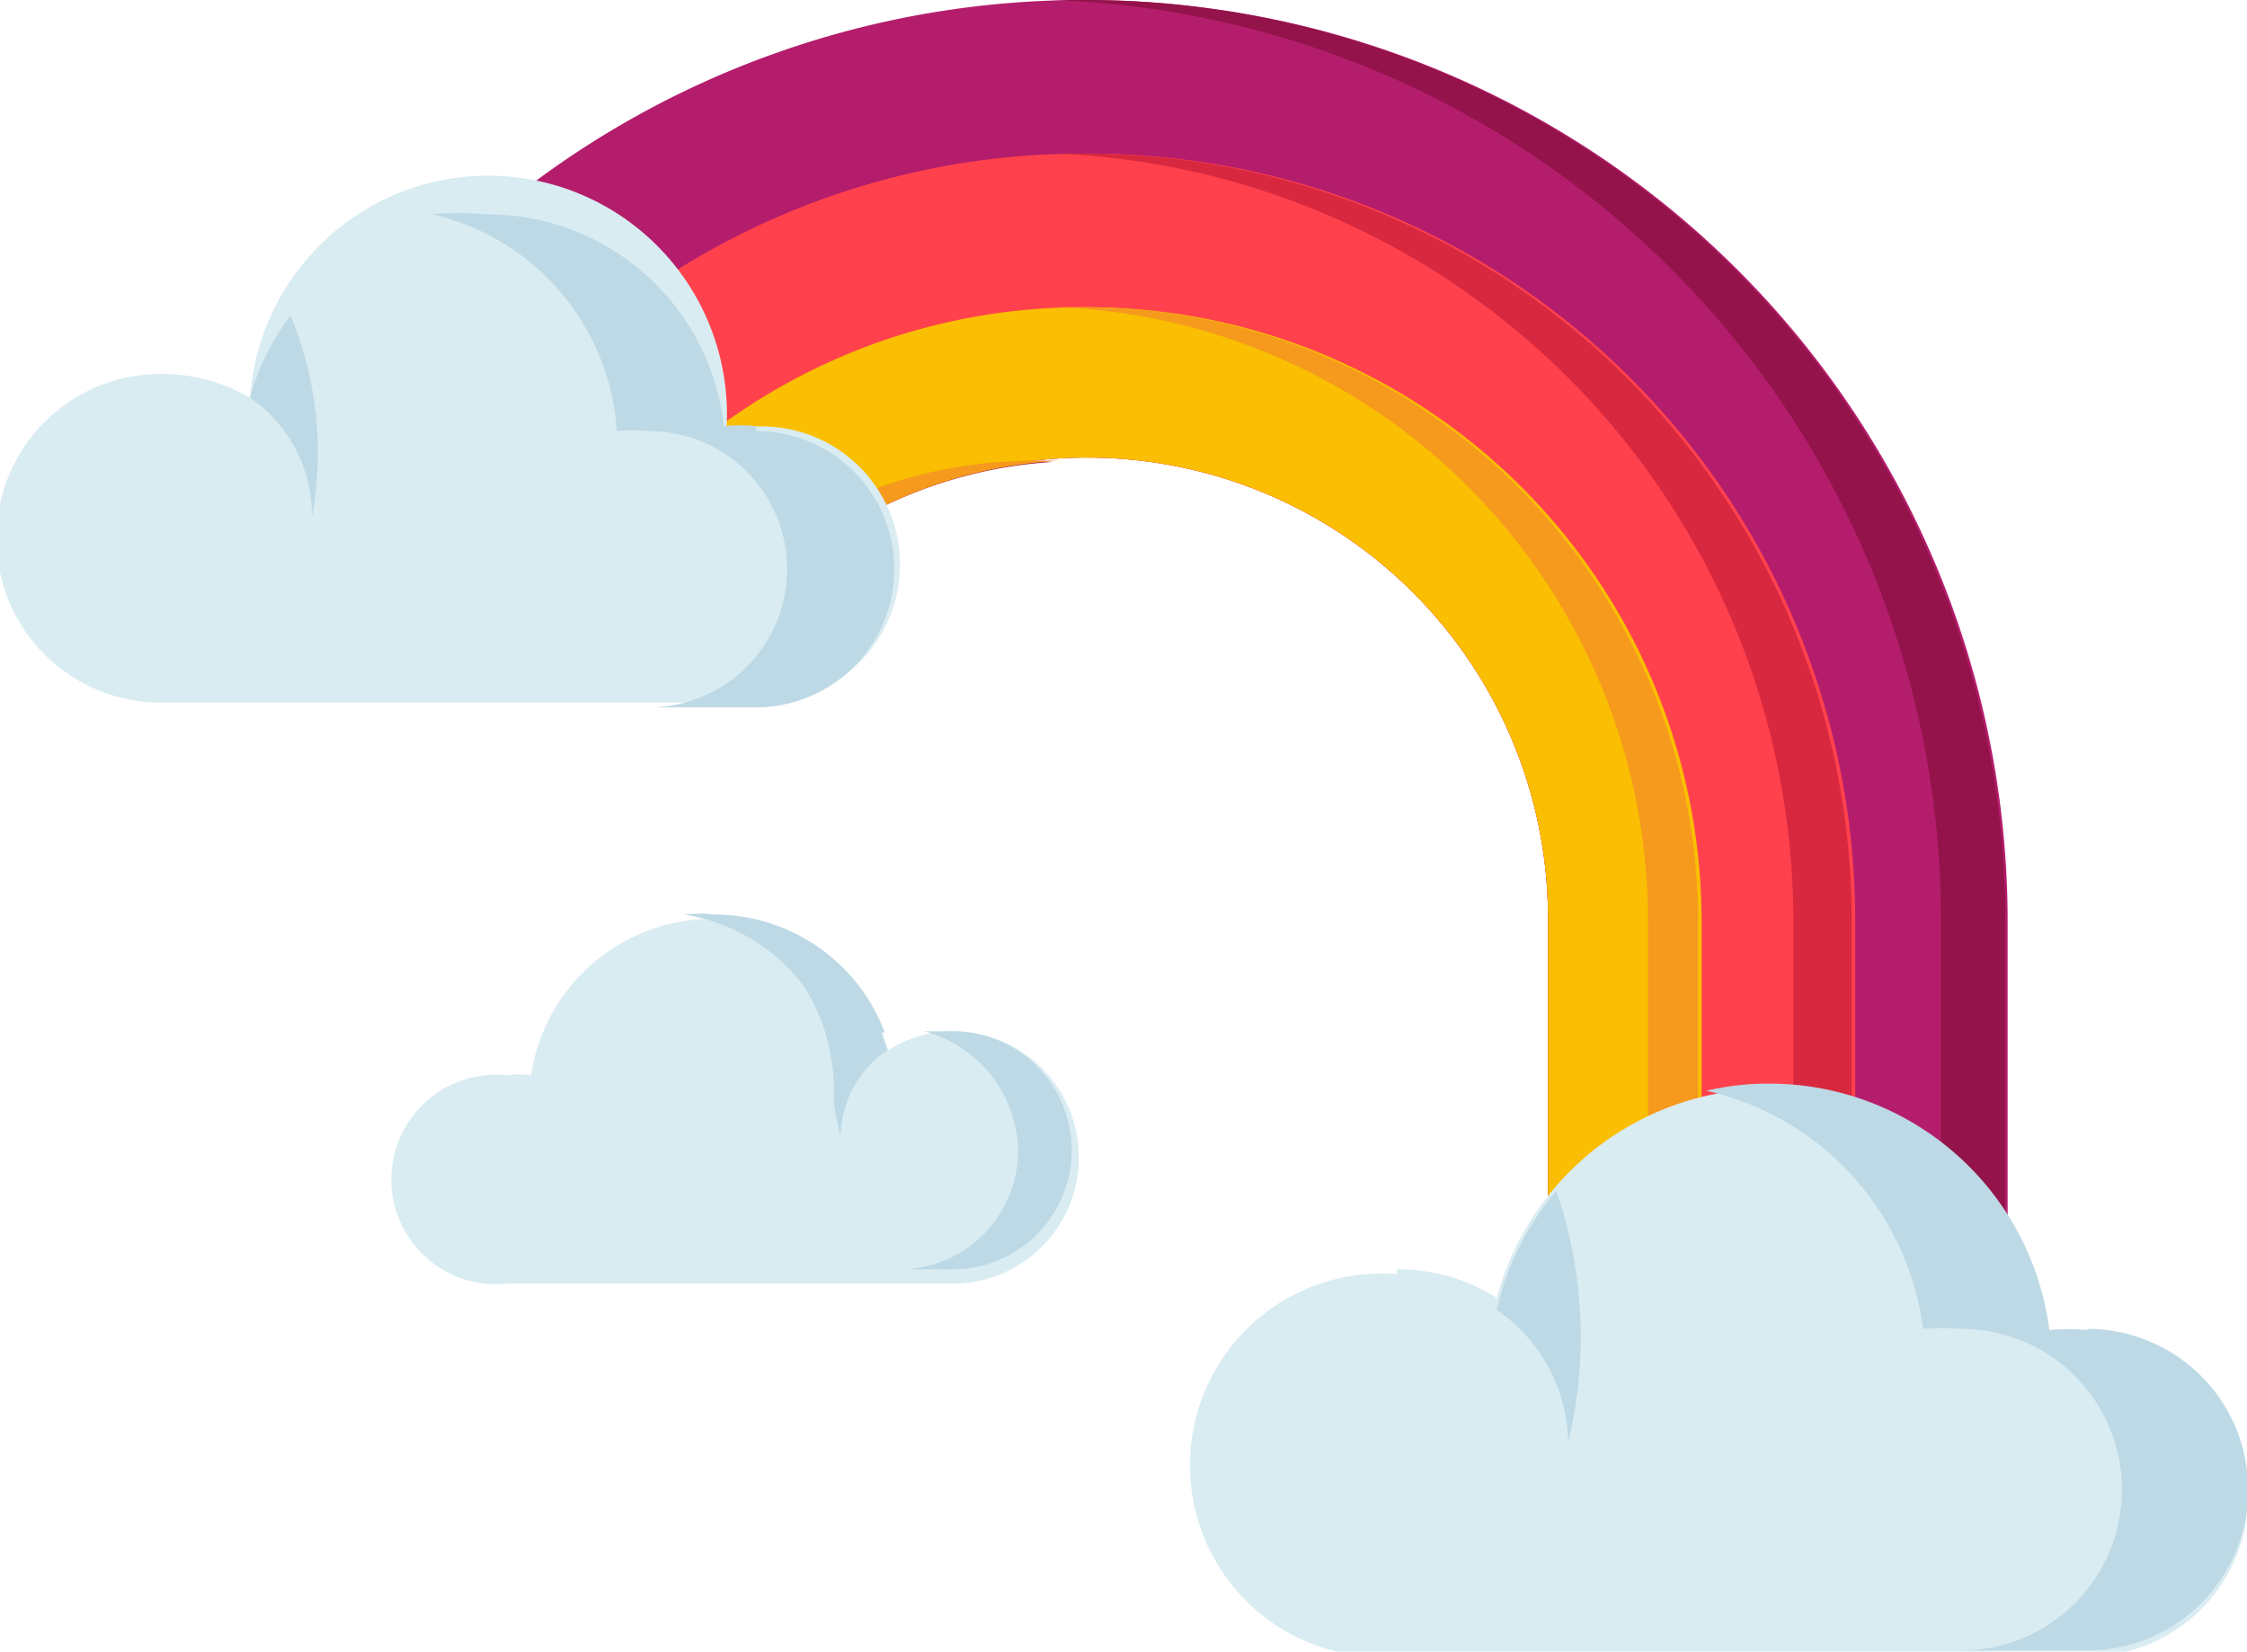 <svg xmlns="http://www.w3.org/2000/svg" viewBox="0 0 18.87 13.87"><defs><style>.cls-1{fill:#b41d6c;}.cls-2{fill:#93134a;}.cls-3{fill:#ff414d;}.cls-4{fill:#d8283f;}.cls-5{fill:#fabe02;}.cls-6{fill:#f59a1d;}.cls-7{fill:#d9ecf2;}.cls-8{fill:#bdd9e5;}</style></defs><title>Recurso 20</title><g id="Capa_2" data-name="Capa 2"><g id="Layer_1" data-name="Layer 1"><path class="cls-1" d="M9.1,0A7.73,7.73,0,0,0,3.63,2.27l.91.91h0L6.37,5A3.87,3.87,0,0,1,13,7.73V11h3.86V7.73h0A7.74,7.74,0,0,0,9.1,0Z"/><path class="cls-2" d="M8.56,3.87a3.89,3.89,0,0,0-2.45.87L6.37,5A3.81,3.81,0,0,1,8.83,3.88Z"/><path class="cls-2" d="M9.1,0H8.83A7.73,7.73,0,0,1,16.3,7.73h0V11h.54V7.73h0A7.74,7.74,0,0,0,9.1,0Z"/><path class="cls-3" d="M9.1,1.29A6.42,6.42,0,0,0,4.54,3.18L6.37,5A3.87,3.87,0,0,1,13,7.73V11h2.58V7.73h0A6.44,6.44,0,0,0,9.1,1.29Z"/><path class="cls-4" d="M9.1,1.29H8.86a6.45,6.45,0,0,1,6.2,6.44h0V11h.49V7.73h0A6.44,6.44,0,0,0,9.1,1.29Z"/><path class="cls-4" d="M8.62,3.87a3.89,3.89,0,0,0-2.49.9L6.37,5A3.83,3.83,0,0,1,8.86,3.87Z"/><path class="cls-5" d="M9.1,2.58A5.14,5.14,0,0,0,5.45,4.09L6.37,5A3.87,3.87,0,0,1,13,7.73V11h1.29V7.73A5.16,5.16,0,0,0,9.1,2.58Z"/><path class="cls-6" d="M8.68,3.87a3.82,3.82,0,0,0-2.51.93l.2.2A3.85,3.85,0,0,1,8.89,3.87Z"/><path class="cls-6" d="M9.1,2.58H8.89a5.16,5.16,0,0,1,4.95,5.15V11h.42V7.73A5.16,5.16,0,0,0,9.1,2.58Z"/><path class="cls-7" d="M1.38,3.14a1.47,1.47,0,0,1,.72.2,2,2,0,0,1,4,.28A1.16,1.16,0,1,1,6.35,5.9h-5a1.38,1.38,0,0,1,0-2.76Z"/><path class="cls-8" d="M6.35,3.58a1.17,1.17,0,0,0-.27,0,2,2,0,0,0-2-1.78,2.3,2.3,0,0,0-.45,0A2,2,0,0,1,5.18,3.62a1.26,1.26,0,0,1,.27,0,1.16,1.16,0,1,1,0,2.32h.9a1.16,1.16,0,0,0,0-2.32Z"/><path class="cls-8" d="M2.44,2.65a2,2,0,0,0-.34.69,1.2,1.2,0,0,1,.52,1A3,3,0,0,0,2.44,2.65Z"/><path class="cls-7" d="M11.73,10.66a1.53,1.53,0,0,1,.84.24,2.37,2.37,0,0,1,4.64.31,1.55,1.55,0,0,1,.32,0,1.35,1.35,0,0,1,0,2.7h-5.8a1.61,1.61,0,1,1,0-3.21Z"/><path class="cls-8" d="M17.53,11.17a1.55,1.55,0,0,0-.32,0,2.37,2.37,0,0,0-2.35-2.07,2.26,2.26,0,0,0-.53.06,2.36,2.36,0,0,1,1.82,2,1.75,1.75,0,0,1,.32,0,1.35,1.35,0,1,1,0,2.7h1.06a1.35,1.35,0,0,0,0-2.7Z"/><path class="cls-8" d="M13.07,10a2.35,2.35,0,0,0-.5,1,1.38,1.38,0,0,1,.6,1.11A3.78,3.78,0,0,0,13.07,10Z"/><path class="cls-7" d="M8,8.66a1,1,0,0,0-.54.16,1.54,1.54,0,0,0-3,.21.64.64,0,0,0-.2,0,.88.88,0,1,0,0,1.75H8A1,1,0,1,0,8,8.66Z"/><path class="cls-8" d="M7.43,8.67v0h0A1.53,1.53,0,0,0,6,7.68a1.06,1.06,0,0,0-.25,0,1.58,1.58,0,0,1,1,.6A1.62,1.62,0,0,1,7,9.23a1.87,1.87,0,0,0,.06.31.89.89,0,0,1,.39-.72l-.05-.15Z"/><path class="cls-8" d="M8,8.66l-.24,0a1.06,1.06,0,0,1,.79,1,1,1,0,0,1-1.05,1H8A1,1,0,1,0,8,8.66Z"/></g></g></svg>